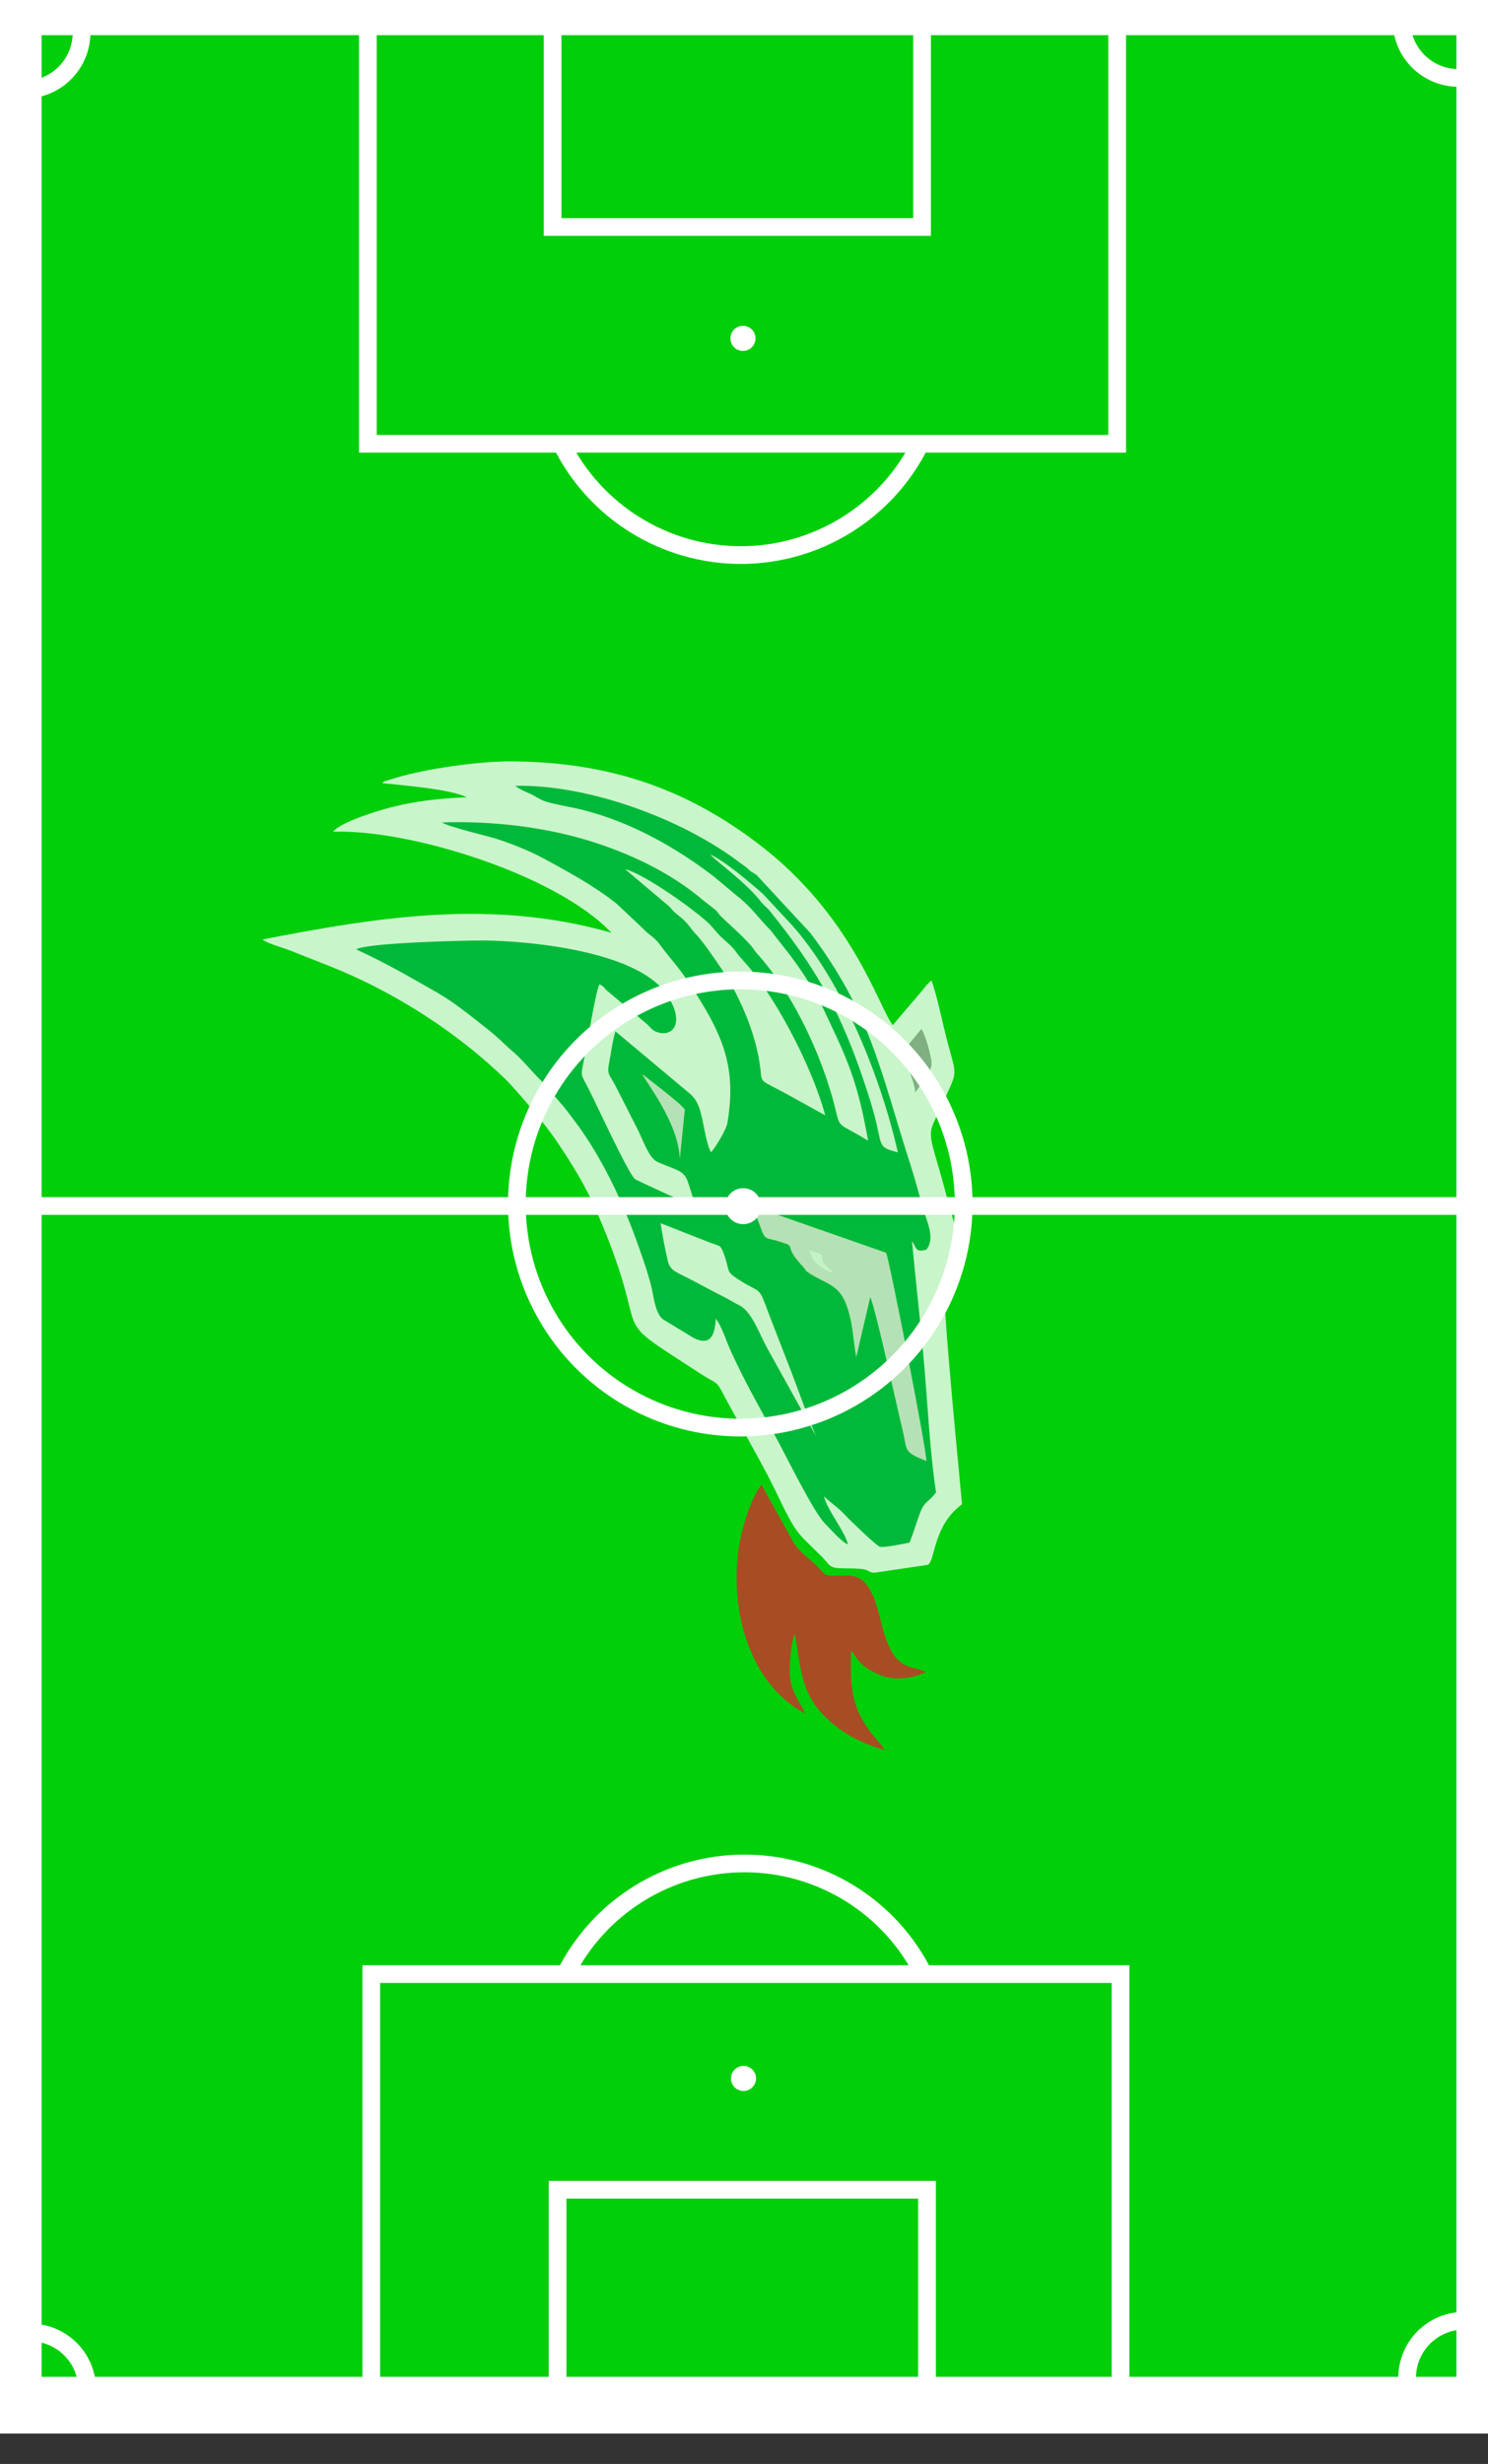<?xml version="1.0" encoding="UTF-8"?>
<!DOCTYPE svg PUBLIC "-//W3C//DTD SVG 1.1//EN" "http://www.w3.org/Graphics/SVG/1.1/DTD/svg11.dtd">
<!-- Creator: CorelDRAW 2020 (64-Bit) -->
<svg xmlns="http://www.w3.org/2000/svg" xml:space="preserve" width="420px" height="695px" version="1.1" style="shape-rendering:geometricPrecision; text-rendering:geometricPrecision; image-rendering:optimizeQuality; fill-rule:evenodd; clip-rule:evenodd"
viewBox="0 0 420 695"
 xmlns:xlink="http://www.w3.org/1999/xlink"
 xmlns:xodm="http://www.corel.com/coreldraw/odm/2003">
 <rect x="0" y="0" width="420" height="695" fill="#333333" stroke="none"/>
 <defs>
  <style type="text/css">
   <![CDATA[
    .str0 {stroke:white;stroke-width:16;stroke-miterlimit:22.926}
    .str1 {stroke:white;stroke-width:5;stroke-miterlimit:22.926}
    .fil8 {fill:none}
    .fil0 {fill:#00CF0A}
    .fil9 {fill:white}
    .fil1 {fill:#00B348;fill-opacity:0.788}
    .fil6 {fill:#A2A6A3;fill-opacity:0.788}
    .fil3 {fill:#D52A2A;fill-opacity:0.788}
    .fil4 {fill:#E6E6E6;fill-opacity:0.788}
    .fil7 {fill:#FBFBFB;fill-opacity:0.788}
    .fil5 {fill:#FDFDFD;fill-opacity:0.788}
    .fil2 {fill:white;fill-opacity:0.788}
   ]]>
  </style>
 </defs>
 <g id="Capa_x0020_1">
  <g id="_2583534523280">
   <rect class="fil0 str0" x="3.752" y="1.921" width="415.327" height="676.499"/>
   <g>
    <path class="fil1" d="M223.185 386.516c2.395,6.206 4.636,12.74 7.135,18.537l-13.9 -25.022c-1.861,-3.328 -4.205,-10.101 -7.723,-11.832 -1.657,-0.815 -2.622,-1.493 -4.278,-2.333 -2.701,-1.371 -5.687,-2.947 -8.45,-4.436 -4.823,-2.6 -6.8,-2.77 -7.491,-5.813 -0.766,-3.373 -1.516,-7.215 -2.021,-10.592l14.234 5.585c2.335,0.847 2.659,0.534 3.468,2.674 1.866,4.931 0.788,5.21 3.165,6.869 6.478,4.52 6.676,2.445 8.569,7.488 2.474,6.587 4.658,12.047 7.292,18.875zm22.452 -20.654l-3.952 16.95c-1.071,-5.668 -0.762,-9.388 -2.933,-15.103 -1.976,-5.2 -5.524,-5.597 -9.841,-8.271 -2.105,-1.304 -0.881,-0.685 -2.424,-2.327 -5.923,-6.306 -1.035,-5.224 -6.484,-6.917 -3.702,-1.151 -3.968,-0.191 -5.232,-3.734 -0.752,-2.108 -1.664,-4.015 -2.159,-6.198l37.499 13.095c0.791,1.317 11.357,55.162 11.382,58.778 -6.734,-2.764 -5.288,-2.792 -6.716,-8.678 -1.885,-7.776 -7.524,-33.934 -9.14,-37.595zm-53.775 -38.851c-0.161,-10.086 -9.744,-22.061 -10.602,-24.081l6.158 4.839c0.913,0.766 5.632,4.385 5.873,5.269l-1.429 13.973zm30.596 -18.194c-8.431,-4.619 -7.277,-2.949 -7.881,-7.733 -1.085,-8.596 -4.67,-16.936 -8.097,-23.291 -1.398,-2.595 -7.545,-11.632 -9.792,-13.992 -1.575,-1.656 -2.203,-2.87 -3.497,-4.115 -1.794,-1.726 -2.641,-1.941 -4.178,-3.902l-12.562 -10.614c5.82,1.484 21.087,12.542 24.07,15.763 1.51,1.632 2.111,2.586 3.653,3.934 4.161,3.636 2.685,2.945 5.687,6.183 8.212,8.858 19.099,28.904 23.071,43.558l-10.474 -5.791zm30.965 16.218c-5.903,-1.429 -4.322,-1.904 -6.635,-10.524 -1.191,-4.441 -2.697,-8.882 -4.149,-13.005 -6.409,-18.197 -13.493,-29.725 -24.696,-43.734 -1.085,-1.356 -0.599,-0.866 -2.052,-2.228 -0.896,-0.841 -1.23,-1.364 -2.002,-2.279 -4.152,-4.919 -11.869,-10.45 -13.403,-12.2 3.667,1.48 11.324,7.949 14.928,11.149l8.229 8.848c14.186,16.026 24.946,42.65 29.78,63.973zm-107.993 -103.386c0.099,0.09 0.24,0.194 0.316,0.249 0.076,0.053 0.223,0.175 0.317,0.238l1.613 0.889c0.823,0.379 1.387,0.584 2.254,1.014 1.493,0.742 2.654,1.593 4.081,2.047 2.718,0.866 7.119,1.525 10.202,2.293 13.688,3.413 26.275,10.459 37.201,18.808l6.741 5.622c3.719,2.838 6.006,6.236 9.369,9.62l5.436 6.94c3.17,4.2 7.029,9.954 9.484,15.261 2.61,5.641 5.22,10.719 7.56,17.124 2.382,6.521 3.776,13.009 5.026,19.98l-0.716 -0.407c-9.87,-5.972 -6.237,-1.595 -10.001,-13.894 -4.036,-13.19 -11.3,-28.062 -20.544,-38.37 -0.663,-0.739 -0.618,-0.746 -1.244,-1.616 -1.859,-2.587 -7.909,-7.766 -9.293,-9.256 -0.609,-0.656 -0.629,-0.924 -1.298,-1.537l-3.472 -2.718c-8.552,-7.281 -19.053,-12.465 -30.026,-16.101 -13.316,-4.413 -28.899,-6.342 -43.667,-5.855 1.62,1.202 13.324,3.962 15.462,4.659 4.364,1.424 9.264,3.351 13.404,5.603 6.959,3.788 14.345,7.789 20.49,12.744l7.348 6.915c1.819,1.952 3.158,2.321 4.859,4.648 2.753,3.77 5.129,6.072 8.212,10.779 9.284,14.17 13.503,23.212 10.766,39.456 -0.328,1.944 -3.519,7.105 -4.632,8.27 -1.627,-3.169 -2.012,-8.75 -3.277,-12.458 -0.779,-2.281 -1.795,-3.382 -3.161,-4.516l-20.526 -17.172c-0.768,2.438 -1.157,5.598 -1.672,8.222 -0.839,4.286 -0.079,3.671 1.66,7.094 2.256,4.441 4.324,8.51 6.406,12.609 1.288,2.537 3.012,7.723 5.398,8.876 1.135,0.548 2.301,0.923 3.378,1.385 2.316,0.996 4.374,1.431 5.254,4.227 0.626,1.988 1.767,5.112 2.018,7.007 -1.07,-0.325 -16.531,-7.411 -16.922,-7.738 -1.885,-1.572 -10.682,-20.681 -12.917,-25.115 -2.528,-5.015 -2.505,-3.337 -1.332,-9.267 0.609,-3.083 3.28,-19.272 4.238,-20.569 1.606,0.778 1.163,1.17 2.738,2.315l10.627 8.89c1.044,0.959 1.394,1.702 2.637,2.191 4.714,1.86 8.471,-2.762 2.696,-10.874 -8.528,-11.98 -39.029,-14.857 -51.867,-14.872 -5.768,-0.007 -32.42,0.641 -35.539,2.502 8.029,3.639 15.055,7.725 22.624,12.04 5.124,2.921 9.221,6.35 13.824,9.942 4.249,3.316 5.351,4.799 7.341,6.435 3.103,2.551 5.64,5.922 8.478,8.644l6.173 7.119c1.049,1.273 1.854,2.384 2.905,3.761 8.131,10.658 14.035,23.522 18.491,36.128 1.242,3.516 2.434,6.971 3.367,10.511 0.74,2.808 1.147,8.194 3.48,9.799l8.56 5.208c4.856,2.455 6.034,-0.893 6.278,-5.44 1.811,2.405 2.834,6.041 4.096,8.83 3.876,8.575 8.339,16.421 12.888,24.666 2.664,4.827 10.51,20.941 13.787,24.25 1.145,1.155 4.967,5.55 6.534,5.905 -0.848,-3.597 -5.871,-9.734 -6.783,-13.508 1.985,1.858 4.033,3.196 5.484,4.765 1.504,1.626 9.315,9.185 10.33,9.467 0.992,0.275 6.846,-0.857 8.35,-1.192 1.12,-2.796 1.865,-5.313 2.857,-8.085 1.343,-3.754 2.627,-3.306 4.634,-6.097 -1.72,-11.044 -2.363,-24.643 -3.356,-36.036 -1.023,-11.741 -2.363,-23.403 -3.437,-34.759 1.372,1.772 0.772,3.228 4.099,2.334 2.554,-3.375 0.021,-7.995 -1.028,-11.759 -1.118,-4.012 -2.2,-8.126 -3.504,-12.167 -8.404,-26.04 -11.119,-42.723 -28.276,-65.401l-15.097 -16.27c-0.58,-0.47 -0.885,-0.546 -1.453,-0.949 -1.313,-0.93 -0.166,-0.115 -1.038,-0.859 -0.807,-0.689 0.178,0.049 -1.046,-0.851 -0.511,-0.376 -0.616,-0.4 -1.12,-0.787 -16.121,-12.383 -42.857,-22.222 -63.527,-21.786z"/>
    <path class="fil2" d="M255.158 296.285c0.059,-0.076 0.157,-0.202 0.222,-0.285l4.668 -5.693c0.965,1.135 2.791,7.512 2.866,9.472 0.063,1.643 -0.936,2.833 -1.749,4.361l-2.819 3.929c-0.076,-2.392 -2.527,-8.556 -3.627,-11.187l0.439 -0.597zm-109.728 -74.636c20.67,-0.436 47.406,9.403 63.527,21.786 0.504,0.387 0.609,0.411 1.12,0.787 1.224,0.9 0.239,0.162 1.046,0.851 0.872,0.744 -0.275,-0.071 1.038,0.859 0.568,0.403 0.873,0.479 1.453,0.949l15.097 16.27c17.157,22.678 19.872,39.361 28.276,65.401 1.304,4.041 2.386,8.155 3.504,12.167 1.049,3.764 3.582,8.384 1.028,11.759 -3.327,0.894 -2.727,-0.562 -4.099,-2.334 1.074,11.356 2.414,23.018 3.437,34.759 0.993,11.393 1.636,24.992 3.356,36.036 -2.007,2.791 -3.291,2.343 -4.634,6.097 -0.992,2.772 -1.737,5.289 -2.857,8.085 -1.504,0.335 -7.358,1.467 -8.35,1.192 -1.015,-0.282 -8.826,-7.841 -10.33,-9.467 -1.451,-1.569 -3.499,-2.907 -5.484,-4.765 0.912,3.774 5.935,9.911 6.783,13.508 -1.567,-0.355 -5.389,-4.75 -6.534,-5.905 -3.277,-3.309 -11.123,-19.423 -13.787,-24.25 -4.549,-8.245 -9.012,-16.091 -12.888,-24.666 -1.262,-2.789 -2.285,-6.425 -4.096,-8.83 -0.244,4.547 -1.422,7.895 -6.278,5.44l-8.56 -5.208c-2.333,-1.605 -2.74,-6.991 -3.48,-9.799 -0.933,-3.54 -2.125,-6.995 -3.367,-10.511 -4.456,-12.606 -10.36,-25.47 -18.491,-36.128 -1.051,-1.377 -1.856,-2.488 -2.905,-3.761l-6.173 -7.119c-2.838,-2.722 -5.375,-6.093 -8.478,-8.644 -1.99,-1.636 -3.092,-3.119 -7.341,-6.435 -4.603,-3.592 -8.7,-7.021 -13.824,-9.942 -7.569,-4.315 -14.595,-8.401 -22.624,-12.04 3.119,-1.861 29.771,-2.509 35.539,-2.502 12.838,0.015 43.339,2.892 51.867,14.872 5.775,8.112 2.018,12.734 -2.696,10.874 -1.243,-0.489 -1.593,-1.232 -2.637,-2.191l-10.627 -8.89c-1.575,-1.145 -1.132,-1.537 -2.738,-2.315 -0.958,1.297 -3.629,17.486 -4.238,20.569 -1.173,5.93 -1.196,4.252 1.332,9.267 2.235,4.434 11.032,23.543 12.917,25.115 0.391,0.327 15.852,7.413 16.922,7.738 -0.251,-1.895 -1.392,-5.019 -2.018,-7.007 -0.88,-2.796 -2.938,-3.231 -5.254,-4.227 -1.077,-0.462 -2.243,-0.837 -3.378,-1.385 -2.386,-1.153 -4.11,-6.339 -5.398,-8.876 -2.082,-4.099 -4.15,-8.168 -6.406,-12.609 -1.739,-3.423 -2.499,-2.808 -1.66,-7.094 0.515,-2.624 0.904,-5.784 1.672,-8.222l20.526 17.172c1.366,1.134 2.382,2.235 3.161,4.516 1.265,3.708 1.65,9.289 3.277,12.458 1.113,-1.165 4.304,-6.326 4.632,-8.27 2.737,-16.244 -1.482,-25.286 -10.766,-39.456 -3.083,-4.707 -5.459,-7.009 -8.212,-10.779 -1.701,-2.327 -3.04,-2.696 -4.859,-4.648l-7.348 -6.915c-6.145,-4.955 -13.531,-8.956 -20.49,-12.744 -4.14,-2.252 -9.04,-4.179 -13.404,-5.603 -2.138,-0.697 -13.842,-3.457 -15.462,-4.659 14.768,-0.487 30.351,1.442 43.667,5.855 10.973,3.636 21.474,8.82 30.026,16.101l3.472 2.718c0.669,0.613 0.689,0.881 1.298,1.537 1.384,1.49 7.434,6.669 9.293,9.256 0.626,0.87 0.581,0.877 1.244,1.616 9.244,10.308 16.508,25.18 20.544,38.37 3.764,12.299 0.131,7.922 10.001,13.894l0.716 0.407c-1.25,-6.971 -2.644,-13.459 -5.026,-19.98 -2.34,-6.405 -4.95,-11.483 -7.56,-17.124 -2.455,-5.307 -6.314,-11.061 -9.484,-15.261l-5.436 -6.94c-3.363,-3.384 -5.65,-6.782 -9.369,-9.62l-6.741 -5.622c-10.926,-8.349 -23.513,-15.395 -37.201,-18.808 -3.083,-0.768 -7.484,-1.427 -10.202,-2.293 -1.427,-0.454 -2.588,-1.305 -4.081,-2.047 -0.867,-0.43 -1.431,-0.635 -2.254,-1.014l-1.613 -0.889c-0.094,-0.063 -0.241,-0.185 -0.317,-0.238 -0.076,-0.055 -0.217,-0.159 -0.316,-0.249zm-34.908 6.028c-3.835,0.964 -14.372,4.174 -16.53,6.945 21.215,-0.874 63.053,12.016 78.578,28.477 -33.341,-9.542 -65.139,-4.609 -98.505,1.904 1.565,1.207 5.896,2.317 7.976,3.161 7.919,3.213 14.249,5.367 22.446,9.46 14.003,6.994 26.987,16.059 37.75,26.37 3.666,3.511 11.792,13.324 14.689,17.617 4.467,6.617 8.217,12.565 11.556,20.282 16.869,38.987 0.835,27.155 29.428,45.699 3.986,2.585 4.318,1.971 5.744,4.704 3.677,7.048 11.943,21.343 15.015,27.758 6.244,13.04 5.973,11.801 13.062,18.791 2.897,2.857 1.883,3.542 6.973,3.542 8.115,-0.001 5.227,1.02 8.113,1.238l15.156 -2.247c2.108,-1.685 1.457,-11.103 9.562,-17.062 -0.536,-6.326 -5.711,-58.055 -4.904,-61.507 1.895,-8.109 4.39,-11.815 2.613,-18.045 -1.648,-5.78 -3.104,-11.481 -4.868,-17.437 -2.81,-9.486 -1.871,-7.959 1.954,-16.622 3.914,-8.867 3.856,-6.607 1.092,-16.858 -1.383,-5.131 -2.767,-12.518 -4.514,-17.302 -1.638,1.466 -1.578,1.597 -2.884,3.178 -0.907,1.1 -1.805,2.116 -2.624,3.076l-5.403 6.349c-3.931,-4.873 -11.235,-30.888 -38.024,-51.192 -19.02,-14.417 -40.476,-23.198 -70.333,-23.198 -8.451,0 -23.384,2.033 -31.828,4.624 -0.698,0.213 -1.555,0.425 -2.193,0.655 -1.601,0.576 -0.592,0 -1.748,0.865 6.461,0.692 18.96,1.64 23.904,3.985 -7.427,0.276 -14.128,0.998 -21.253,2.79z"/>
    <path class="fil3" d="M214.938 418.803c-2.708,3.368 -5.282,11.135 -6.194,16.402 -3.164,18.281 2.491,39.663 18.567,48.154 -1.432,-3.023 -3.823,-5.813 -4.319,-10.148 -0.311,-2.718 0.242,-10.189 1.318,-12.302 1.705,9.236 1.724,15.645 7.208,21.853 4.301,4.867 9.961,8.547 18.232,10.867 -1.346,-2.048 -2.827,-3.372 -4.248,-5.315 -5.779,-7.902 -5.359,-13.77 -5.293,-22.699 1.68,1.713 2.079,4.379 8.25,6.89 4.063,1.652 9.181,0.977 12.88,-0.887 -4.037,-2.065 -8.935,0.202 -12.255,-12.578 -0.815,-3.14 -1.757,-7.192 -3.075,-9.762 -2.089,-4.07 -4.117,-4.898 -7.289,-4.872 -7.203,0.057 -4.69,0.508 -8.801,-3.284 -1.99,-1.835 -4.828,-3.942 -6.062,-6.271l-8.919 -16.048z"/>
    <path class="fil4" d="M235.668 359.23c-3.069,-0.795 -6.827,-2.88 -7.234,-6.666l3.44 1.125c0.856,3.269 -0.011,1.975 2.644,4.419 0.081,0.075 0.196,0.181 0.271,0.252l0.879 0.87zm6.017 23.582l3.952 -16.95c1.616,3.661 7.255,29.819 9.14,37.595 1.428,5.886 -0.018,5.914 6.716,8.678 -0.025,-3.616 -10.591,-57.461 -11.382,-58.778l-37.499 -13.095c0.495,2.183 1.407,4.09 2.159,6.198 1.264,3.543 1.53,2.583 5.232,3.734 5.449,1.693 0.561,0.611 6.484,6.917 1.543,1.642 0.319,1.023 2.424,2.327 4.317,2.674 7.865,3.071 9.841,8.271 2.171,5.715 1.862,9.435 2.933,15.103z"/>
    <path class="fil5" d="M232.932 314.608c-3.972,-14.654 -14.859,-34.7 -23.071,-43.558 -3.002,-3.238 -1.526,-2.547 -5.687,-6.183 -1.542,-1.348 -2.143,-2.302 -3.653,-3.934 -2.983,-3.221 -18.25,-14.279 -24.07,-15.763l12.562 10.614c1.537,1.961 2.384,2.176 4.178,3.902 1.294,1.245 1.922,2.459 3.497,4.115 2.247,2.36 8.394,11.397 9.792,13.992 3.427,6.355 7.012,14.695 8.097,23.291 0.604,4.784 -0.55,3.114 7.881,7.733l10.474 5.791z"/>
    <path class="fil5" d="M230.32 405.053c-2.499,-5.797 -4.74,-12.331 -7.135,-18.537 -2.634,-6.828 -4.818,-12.288 -7.292,-18.875 -1.893,-5.043 -2.091,-2.968 -8.569,-7.488 -2.377,-1.659 -1.299,-1.938 -3.165,-6.869 -0.809,-2.14 -1.133,-1.827 -3.468,-2.674l-14.234 -5.585c0.505,3.377 1.255,7.219 2.021,10.592 0.691,3.043 2.668,3.213 7.491,5.813 2.763,1.489 5.749,3.065 8.45,4.436 1.656,0.84 2.621,1.518 4.278,2.333 3.518,1.731 5.862,8.504 7.723,11.832l13.9 25.022z"/>
    <path class="fil5" d="M253.423 325.035c-4.834,-21.323 -15.594,-47.947 -29.78,-63.973l-8.229 -8.848c-3.604,-3.2 -11.261,-9.669 -14.928,-11.149 1.534,1.75 9.251,7.281 13.403,12.2 0.772,0.915 1.106,1.438 2.002,2.279 1.453,1.362 0.967,0.872 2.052,2.228 11.203,14.009 18.287,25.537 24.696,43.734 1.452,4.123 2.958,8.564 4.149,13.005 2.313,8.62 0.732,9.095 6.635,10.524z"/>
    <path class="fil6" d="M254.719 296.882c1.1,2.631 3.551,8.795 3.627,11.187l2.819 -3.929c0.813,-1.528 1.812,-2.718 1.749,-4.361 -0.075,-1.96 -1.901,-8.337 -2.866,-9.472l-4.668 5.693c-0.065,0.083 -0.163,0.209 -0.222,0.285l-0.439 0.597z"/>
    <path class="fil4" d="M191.862 327.011l1.429 -13.973c-0.241,-0.884 -4.96,-4.503 -5.873,-5.269l-6.158 -4.839c0.858,2.02 10.441,13.995 10.602,24.081z"/>
    <path class="fil7" d="M235.668 359.23l-0.879 -0.87c-0.075,-0.071 -0.19,-0.177 -0.271,-0.252 -2.655,-2.444 -1.788,-1.15 -2.644,-4.419l-3.44 -1.125c0.407,3.786 4.165,5.871 7.234,6.666z"/>
   </g>
   <circle class="fil8 str1" cx="208.945" cy="339.612" r="63.063"/>
   <rect class="fil8 str1" x="103.839" y="4.547" width="211.486" height="120.635"/>
   <rect class="fil8 str1" x="104.795" y="556.83" width="211.486" height="120.635"/>
   <rect class="fil8 str1" x="155.979" y="4.547" width="104.279" height="59.482"/>
   <rect class="fil8 str1" x="157.382" y="617.664" width="104.279" height="59.482"/>
   <line class="fil8 str1" x1="3.752" y1="340.171" x2="419.079" y2= "340.171" />
   <path class="fil8 str1" d="M3.752 24.976c6.047,1.227 12.263,-1.116 15.996,-6.029 3.733,-4.912 4.326,-11.528 1.525,-17.025"/>
   <path class="fil8 str1" d="M414.861 21.666c-6.048,1.226 -12.263,-1.116 -15.996,-6.029 -3.734,-4.913 -4.326,-11.528 -1.525,-17.026"/>
   <path class="fil8 str1" d="M416.453 654.922c-6.047,-1.227 -12.262,1.116 -15.996,6.029 -3.733,4.912 -4.326,11.528 -1.525,17.026"/>
   <path class="fil8 str1" d="M5.344 658.232c6.048,-1.226 12.263,1.116 15.996,6.029 3.733,4.912 4.326,11.528 1.525,17.026"/>
   <path class="fil8 str1" d="M158.468 125.182c9.555,19.226 29.173,31.383 50.642,31.383 21.469,0 41.087,-12.157 50.642,-31.383"/>
   <circle class="fil9" cx="209.769" cy="340.225" r="5.072"/>
   <circle class="fil9" cx="209.709" cy="95.447" r="3.54"/>
   <circle class="fil9" cx="209.86" cy="586.259" r="3.54"/>
   <path class="fil8 str1" d="M159.499 557.001c9.555,-19.227 29.173,-31.384 50.642,-31.384 21.47,0 41.088,12.157 50.642,31.384"/>
  </g>
 </g>
</svg>

